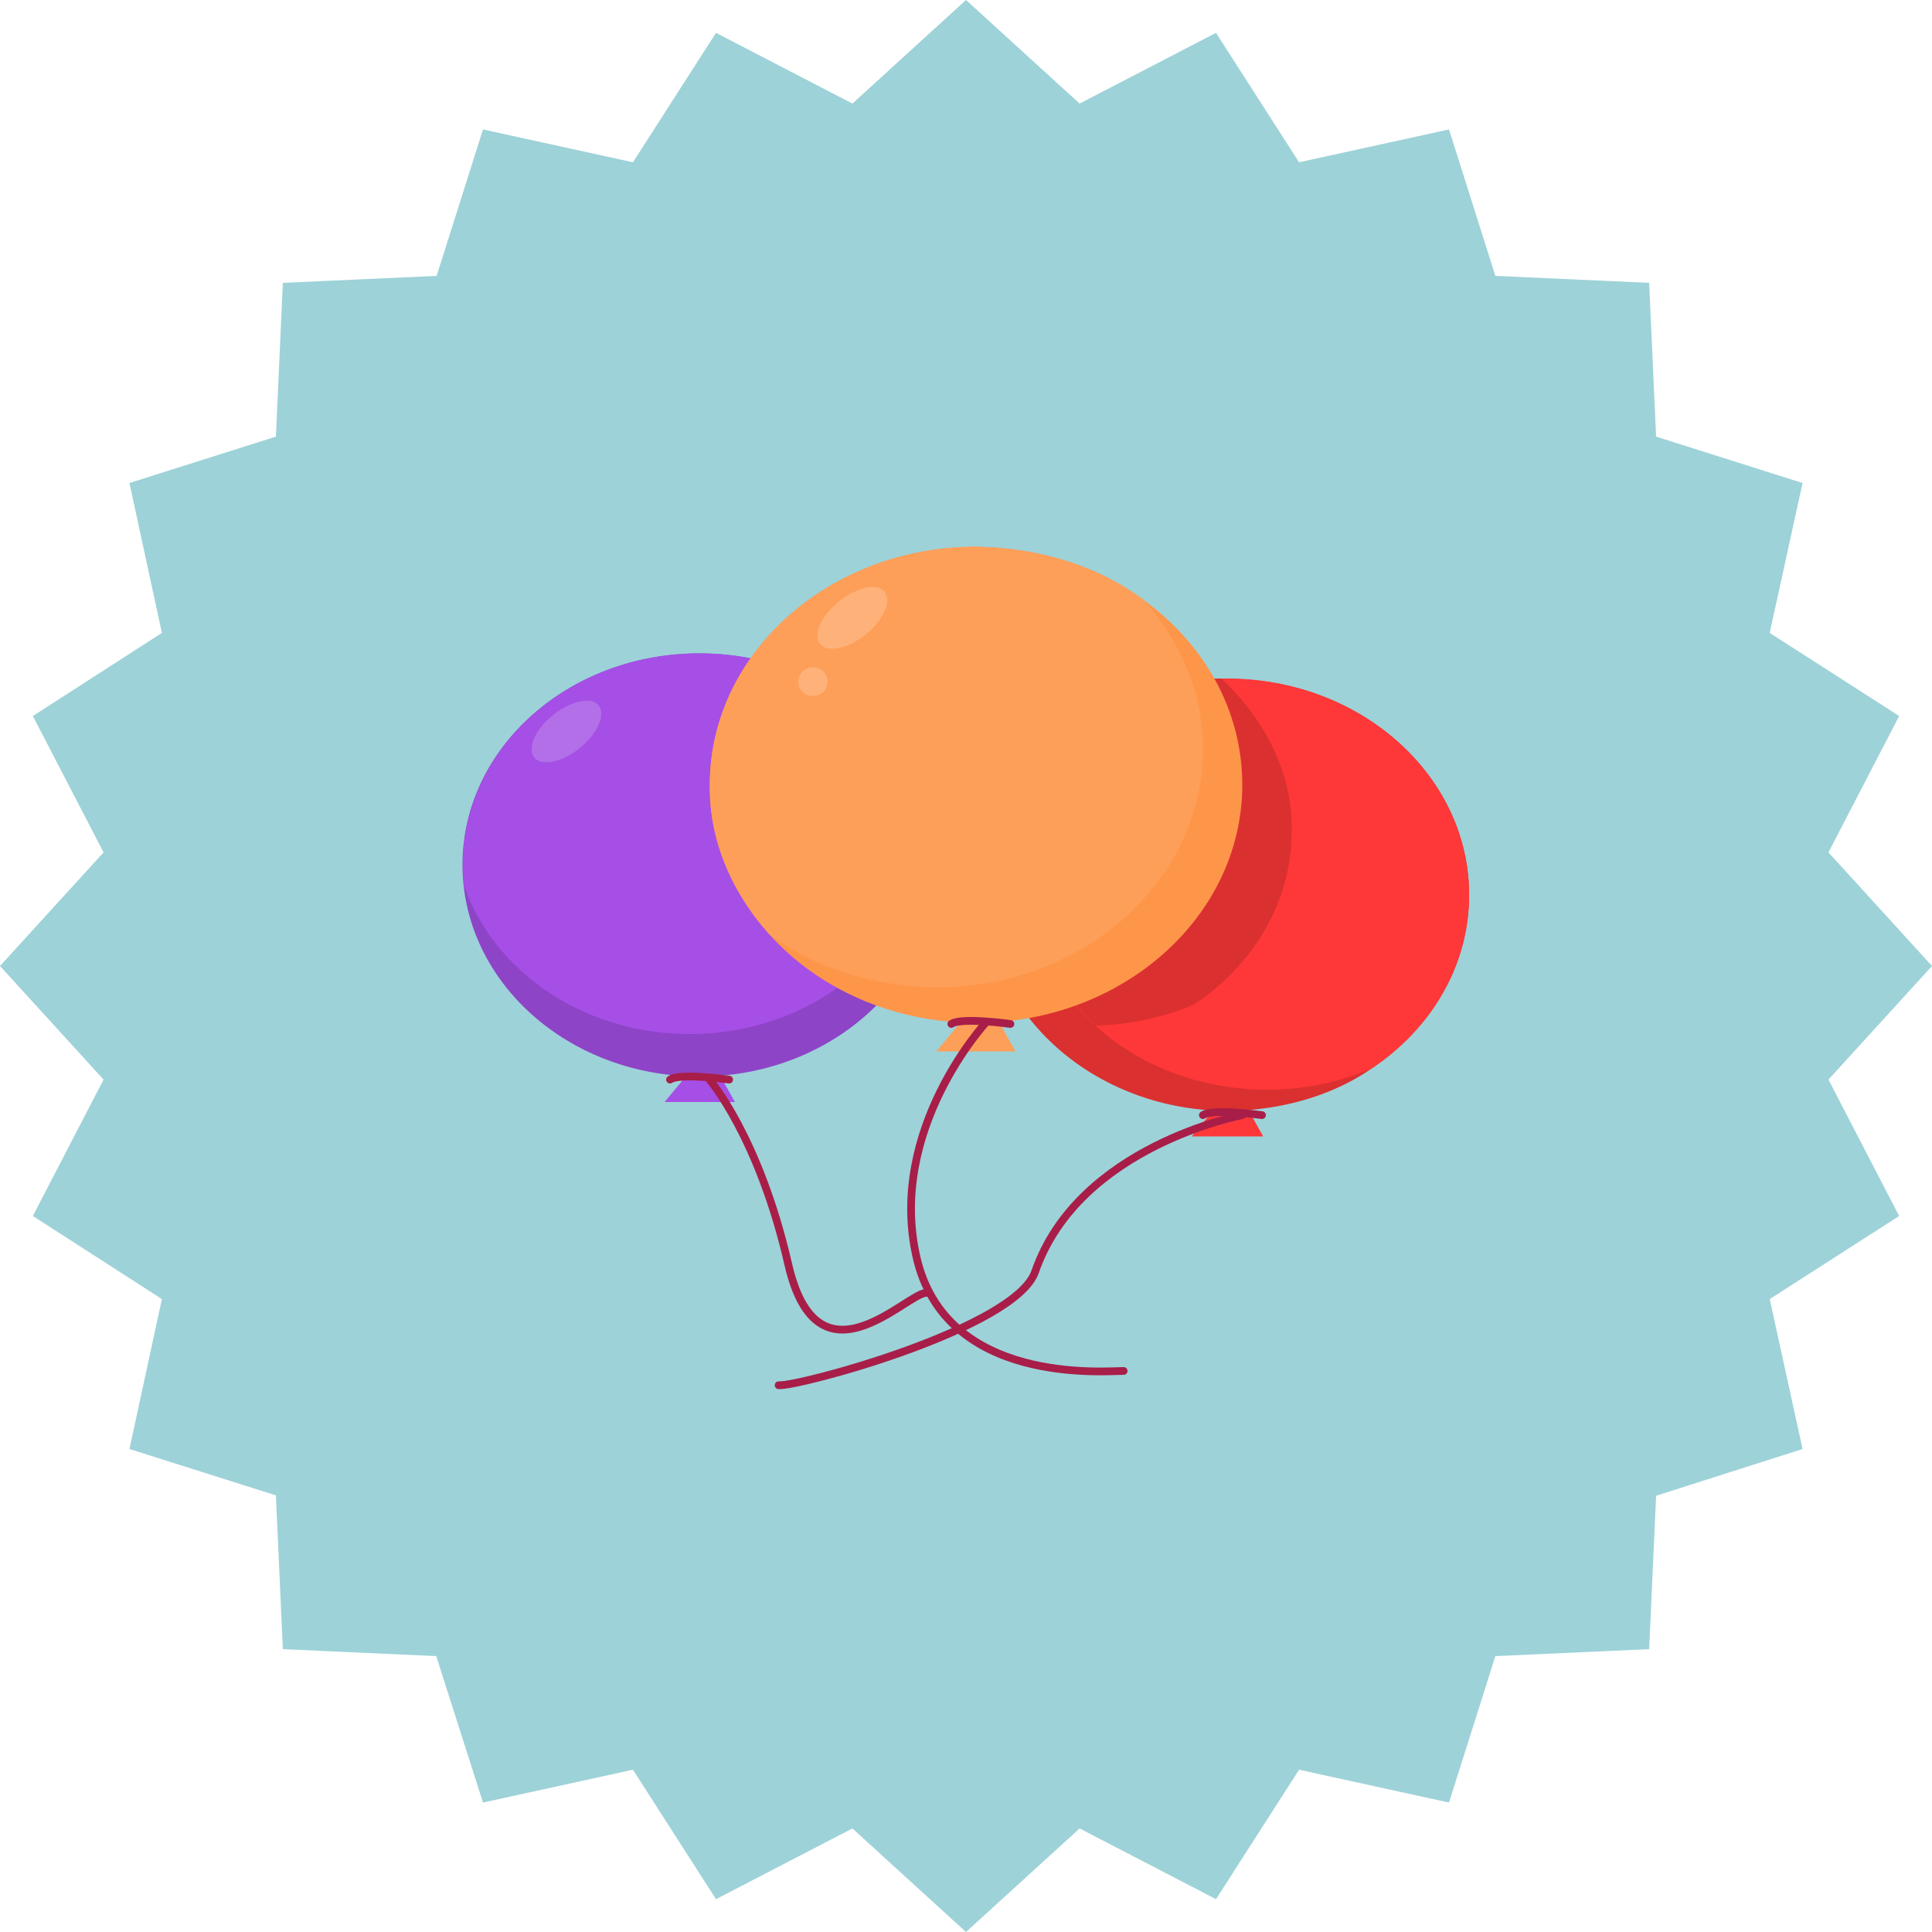 <svg xmlns="http://www.w3.org/2000/svg" viewBox="0 0 500 500"><defs><style>.cls-1{fill:#9dd2d8;}.cls-2{fill:#fe9f59;}.cls-3{fill:#a54fe7;}.cls-4{fill:#fe3838;}.cls-5{fill:#db3030;}.cls-6{fill:#8e44c7;}.cls-7{fill:#fe964a;}.cls-8{fill:#b36fe7;}.cls-9{fill:#feb27a;}.cls-10{fill:none;stroke:#a81e49;stroke-linecap:round;stroke-miterlimit:10;stroke-width:2px;}</style></defs><title>ico3</title><g id="Capa_2" data-name="Capa 2"><g id="Capa_1-2" data-name="Capa 1"><g id="shopping-basket"><polygon class="cls-1" points="500 250 473.2 279.4 491.5 314.7 458 336.2 466.5 375 428.6 387.1 426.8 426.8 387 428.6 375 466.5 336.2 458 314.7 491.5 279.4 473.2 250 500 220.6 473.2 185.3 491.5 163.8 458 125 466.5 112.9 428.6 73.2 426.8 71.4 387 33.5 375 41.9 336.2 8.5 314.7 26.8 279.4 0 250 26.8 220.6 8.5 185.3 41.9 163.8 33.5 125 71.4 113 73.2 73.2 113 71.4 125 33.5 163.8 42 185.3 8.5 220.6 26.8 250 0 279.4 26.8 314.7 8.5 336.2 42 375 33.5 387 71.4 426.8 73.2 428.6 113 466.5 125 458 163.8 491.5 185.3 473.2 220.6 500 250"/></g><g id="eac945e7-497e-4702-940f-23af80b7aba8"><polygon class="cls-2" points="250 262.9 242.3 272.1 262.8 272.1 257.7 262.9 250 262.9"/><polygon class="cls-3" points="178.8 277 172 285.2 190.2 285.2 185.6 277 178.8 277"/><polygon class="cls-4" points="315.3 285.8 308.4 294.1 326.9 294.1 322.3 285.8 315.3 285.8"/><path class="cls-5" d="M380.2,231.6c0,18.4-9.9,34.7-25.2,44.9h0c-10,7-23.4,10.9-37.3,11-34.5-.1-62.6-25.1-62.6-55.9,0-22.2,14.5-41.4,35.4-50.4h0a68.4,68.4,0,0,1,27.1-5.5C352.1,175.6,380.2,200.7,380.2,231.6Z"/><path class="cls-4" d="M380.2,231.6c0,18.4-9.9,34.7-25.2,44.9h0a68.4,68.4,0,0,1-27.1,5.5c-17.4,0-33.2-6.3-44.4-16.6s-18.4-25.1-18.2-39.4c0-18.4,9.9-34.7,25.2-44.9h0a68.2,68.2,0,0,1,25.5-5.5h1.5C352.1,175.6,380.2,200.7,380.2,231.6Z"/><path class="cls-5" d="M334.3,215c0,18.4-9.9,34.7-25.2,44.9h0a68.2,68.2,0,0,1-25.5,5.5c-12-11.3-18.5-25.1-18.2-39.4,0-18.4,9.9-34.7,25.2-44.9h0a68.2,68.2,0,0,1,25.5-5.5C328.1,186.9,334.5,200.8,334.3,215Z"/><path class="cls-6" d="M242.3,223.8c0,30.2-27.4,54.8-61.3,54.8-31.8,0-57.9-21.6-61-49.3a50,50,0,0,1-.3-5.5c0-30.2,27.4-54.7,61.3-54.7,27.4,0,50.6,16.1,58.4,38.3A48.9,48.9,0,0,1,242.3,223.8Z"/><path class="cls-3" d="M239.8,212.8c0,30.2-27.4,54.8-61.3,54.8-27.4,0-50.6-16.1-58.4-38.3a50,50,0,0,1-.3-5.5c0-30.2,27.4-54.7,61.3-54.7,27.4,0,50.6,16.1,58.4,38.3A32.6,32.6,0,0,1,239.8,212.8Z"/><path class="cls-7" d="M321.5,203.1c0,34-30.9,61.6-68.9,61.6-21.7,0-41.1-9-53.6-23-10.2-11.5-15.5-25-15.3-38.6,0-34,30.9-61.6,68.9-61.6,16.5.2,32.1,5.2,43.4,13.8C311.6,166.6,321.5,183.8,321.5,203.1Z"/><path class="cls-2" d="M311.3,193.9c0,34-30.9,61.6-68.9,61.6-16.5-.2-32.1-5.2-43.4-13.8-10.2-11.5-15.5-25-15.3-38.6,0-34,30.9-61.6,68.9-61.6,16.5.2,32.1,5.2,43.4,13.8C306.1,166.8,311.4,180.2,311.3,193.9Z"/><path class="cls-8" d="M141.4,186.6c4.1-4.1,9.8-6.3,12.6-4.8s1.9,6-2.2,10.2-9.8,6.3-12.6,4.8S137.3,190.7,141.4,186.6Z"/><path class="cls-9" d="M215.4,157.2c4.1-4.1,9.8-6.3,12.6-4.8s1.9,6-2.2,10.2-9.8,6.3-12.6,4.8S211.3,161.3,215.4,157.2Z"/><ellipse class="cls-9" cx="210.4" cy="176.4" rx="3.8" ry="3.7"/><path class="cls-10" d="M183.6,279.4s12.8,14.7,20.4,47.8,30.6,7.4,35.7,7.4"/><path class="cls-10" d="M321.5,288.6s-42.3,7.9-53.6,40.5c-5.1,14.7-61.3,29.8-66.4,29.4"/><path class="cls-10" d="M255.1,264.7s-25.5,27.6-17.9,60.7,48.5,29.4,53.6,29.4"/><path class="cls-10" d="M188.7,279.4s-12.8-1.8-15.3,0"/><path class="cls-10" d="M326.6,288.6s-12.8-1.8-15.3,0"/><path class="cls-10" d="M261.5,265s-12.8-1.8-15.3,0"/></g></g></g></svg>